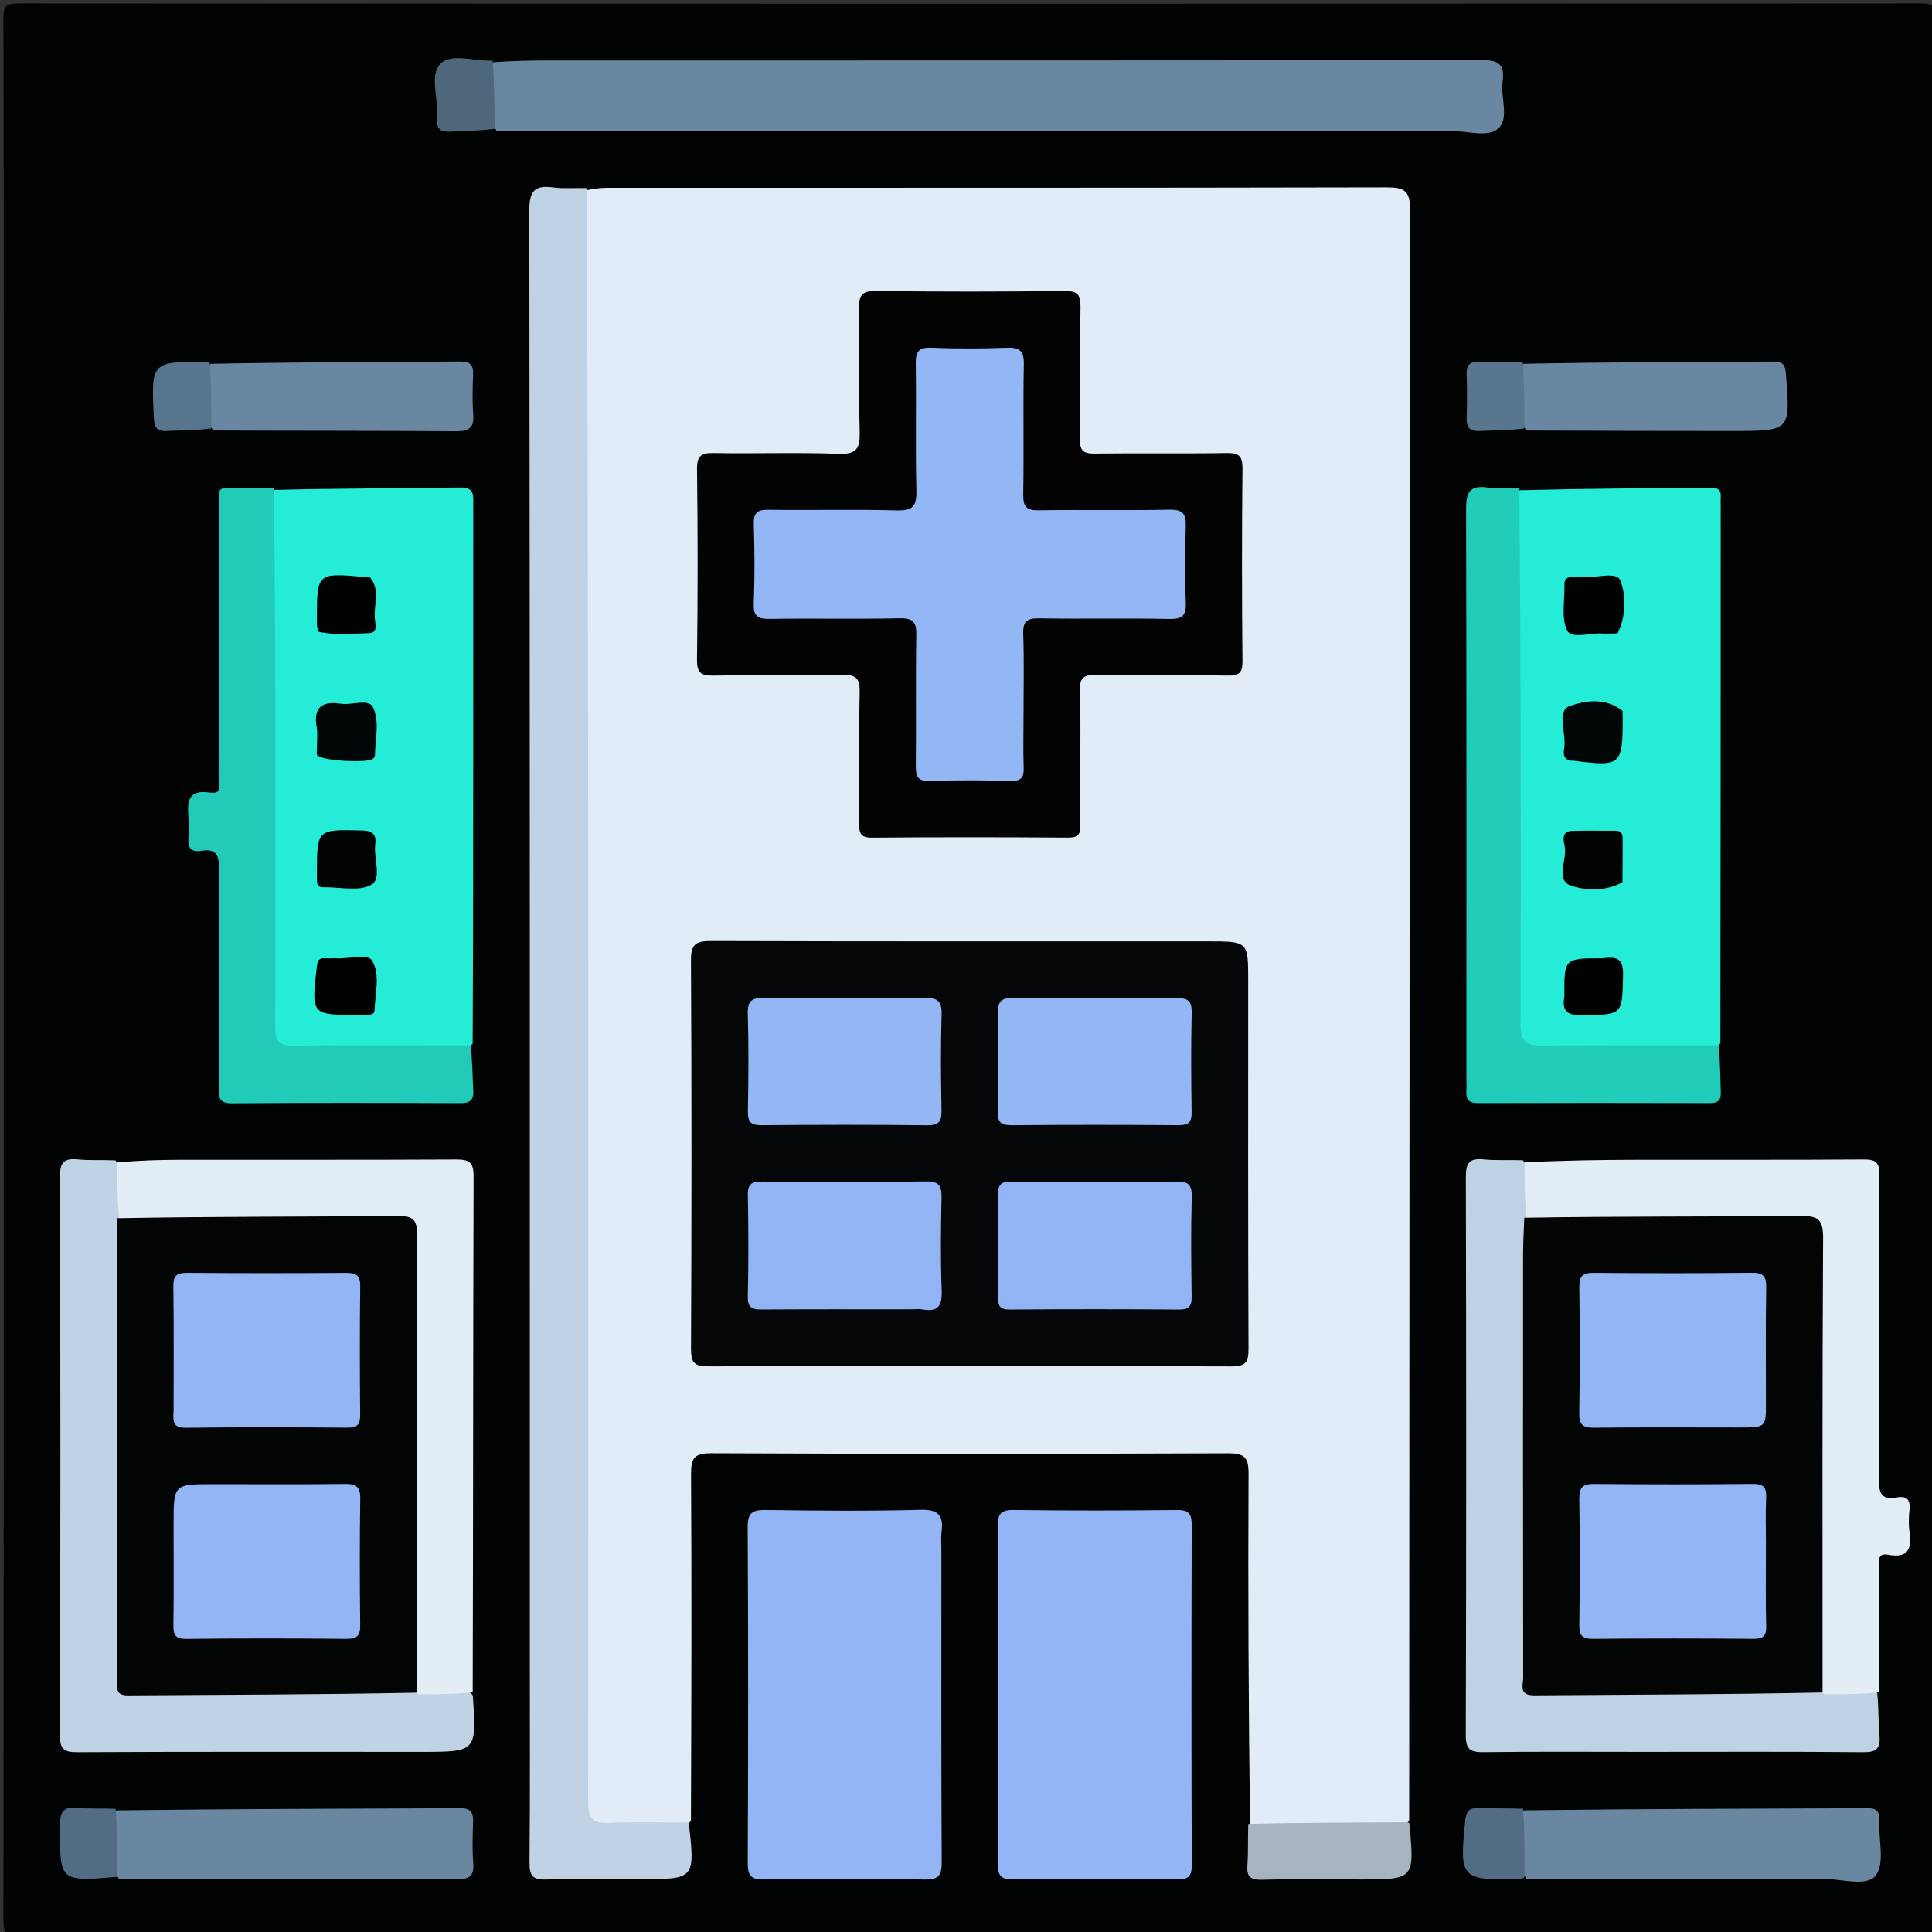 <svg version="1.1" id="Layer_1" xmlns="http://www.w3.org/2000/svg" xmlns:xlink="http://www.w3.org/1999/xlink" x="0px" y="0px"
	 width="100%" viewBox="0 0 512 512" enable-background="new 0 0 512 512" xml:space="preserve">
<rect x="0" y="0" width="512" height="512" fill="#333333" stroke="none"/>
<path fill="#010202" opacity="1" stroke="none" 
	d="
M1,177 
	C1,119.333 1.039,62.167 0.903,5 
	C0.895,1.575 1.576,0.903 5,0.905 
	C173,1.013 341,1.013 509,0.905 
	C512.424,0.903 513.097,1.576 513.095,5 
	C512.987,173 512.987,341 513.095,509 
	C513.097,512.424 512.424,513.097 509,513.095 
	C341,512.987 173,512.987 5,513.095 
	C1.576,513.097 0.901,512.424 0.905,509 
	C1.02,398.5 1,288 1,177 
z"/>
<path fill="#E2ECF6" opacity="1" stroke="none" 
	d="
M331.272,483.342 
	C330.871,452.192 330.716,421.396 330.876,390.601 
	C330.899,386.165 329.776,385.122 325.382,385.138 
	C279.766,385.314 234.15,385.326 188.534,385.124 
	C183.948,385.104 183.113,386.422 183.137,390.685 
	C183.315,421.15 183.22,451.617 183.108,482.542 
	C181.6,484.373 179.83,484.778 177.96,484.832 
	C172.295,484.995 166.623,485.11 160.967,484.796 
	C155.995,484.521 154.623,483.012 154.184,477.993 
	C154.01,476 154.071,473.996 154.071,471.997 
	C154.069,334.84 154.065,197.682 154.094,60.525 
	C154.095,57.238 153.517,53.825 155.674,50.361 
	C157.812,49.897 159.638,49.763 161.464,49.763 
	C230.083,49.752 298.703,49.802 367.323,49.649 
	C372.088,49.638 373.713,50.399 373.706,55.73 
	C373.519,197.799 373.546,339.868 373.445,482.387 
	C372.153,484.524 370.302,484.733 368.497,484.768 
	C357.624,484.979 346.749,484.94 335.875,484.794 
	C334.383,484.775 332.918,484.526 331.272,483.342 
z"/>
<path fill="#BFD3E5" opacity="1" stroke="none" 
	d="
M155.532,49.859 
	C155.977,192.516 155.99,335.063 155.86,477.61 
	C155.856,482.179 157.33,483.299 161.588,483.1 
	C168.401,482.781 175.24,483.012 182.536,483.006 
	C184.208,498.01 184.208,498.01 169.716,498.01 
	C161.386,498.01 153.049,497.831 144.727,498.095 
	C141.193,498.207 140.295,497.138 140.326,493.665 
	C140.494,474.84 140.406,456.012 140.406,437.184 
	C140.406,310.058 140.442,182.932 140.275,55.807 
	C140.268,50.644 141.615,48.996 146.589,49.668 
	C149.371,50.043 152.245,49.744 155.532,49.859 
z"/>
<path fill="#24ECD6" opacity="1" stroke="none" 
	d="
M402.715,129.912 
	C419.871,129.468 436.655,129.38 453.438,129.229 
	C455.394,129.212 456.177,129.971 456.012,131.871 
	C455.954,132.532 456.006,133.201 456.006,133.866 
	C456,181.26 455.994,228.655 455.923,276.512 
	C454.068,278.884 451.681,278.864 449.362,278.878 
	C436.394,278.956 423.425,278.998 410.458,278.872 
	C403.104,278.8 401.169,276.981 401.148,269.695 
	C401.021,225.138 401.062,180.58 401.119,136.022 
	C401.122,134.028 401.197,132.017 402.715,129.912 
z"/>
<path fill="#24ECD6" opacity="1" stroke="none" 
	d="
M72.703,129.827 
	C89.393,129.409 105.712,129.416 122.027,129.185 
	C125.754,129.133 125.425,131.29 125.424,133.692 
	C125.406,156.18 125.419,178.668 125.412,201.157 
	C125.403,226.143 125.382,251.13 125.259,276.578 
	C123.26,278.713 120.935,278.885 118.583,278.895 
	C105.604,278.951 92.624,279.005 79.645,278.877 
	C72.693,278.808 71.144,277.294 71.128,270.235 
	C71.025,225.639 71.061,181.043 71.103,136.446 
	C71.105,134.288 71.103,132.1 72.703,129.827 
z"/>
<path fill="#6987A0" opacity="1" stroke="none" 
	d="
M130.714,16.482 
	C136.205,16.084 141.37,16.012 146.534,16.011 
	C228.523,16.004 310.512,16.044 392.501,15.906 
	C397.003,15.898 398.86,16.942 398.204,21.597 
	C397.611,25.811 400.039,31.277 397.094,34.016 
	C394.423,36.501 389.126,34.736 384.995,34.737 
	C300.673,34.762 216.351,34.735 131.575,34.645 
	C127.749,28.79 128.87,22.824 130.714,16.482 
z"/>
<path fill="#93B5F5" opacity="1" stroke="none" 
	d="
M264.516,428 
	C264.516,419.845 264.627,412.188 264.462,404.537 
	C264.396,401.461 265.037,400.116 268.553,400.164 
	C283.028,400.362 297.508,400.338 311.984,400.176 
	C315.209,400.14 315.82,401.357 315.812,404.252 
	C315.729,434.205 315.719,464.159 315.826,494.112 
	C315.837,497.118 315.135,498.111 311.979,498.074 
	C297.503,497.906 283.023,497.894 268.548,498.08 
	C265.211,498.123 264.428,497.1 264.447,493.898 
	C264.58,472.099 264.516,450.299 264.516,428 
z"/>
<path fill="#93B5F5" opacity="1" stroke="none" 
	d="
M249.484,411.02 
	C249.484,438.809 249.412,466.101 249.57,493.391 
	C249.591,497.046 248.792,498.17 244.959,498.101 
	C230.818,497.847 216.669,497.877 202.527,498.086 
	C198.955,498.139 198.146,497.052 198.162,493.619 
	C198.296,463.998 198.318,434.376 198.144,404.756 
	C198.121,400.815 199.453,400.118 203.01,400.168 
	C216.653,400.362 230.307,400.486 243.943,400.118 
	C248.797,399.987 250.1,401.683 249.515,406.033 
	C249.317,407.504 249.484,409.025 249.484,411.02 
z"/>
<path fill="#BFD2E4" opacity="1" stroke="none" 
	d="
M497.49,448.654 
	C497.904,452.642 497.737,456.322 498.075,459.955 
	C498.4,463.447 497.264,464.388 493.736,464.354 
	C474.421,464.171 455.103,464.267 435.786,464.267 
	C421.631,464.267 407.475,464.165 393.323,464.34 
	C389.856,464.383 388.431,463.861 388.443,459.831 
	C388.598,410.541 388.584,361.249 388.462,311.958 
	C388.453,308.257 389.338,306.848 393.162,307.244 
	C396.458,307.584 399.816,307.33 403.596,307.475 
	C407.026,311.956 405.509,316.799 405.591,321.944 
	C406.012,324.563 405.892,326.73 405.893,328.888 
	C405.897,365.131 405.895,401.374 405.897,437.616 
	C405.897,439.611 405.912,441.605 406.007,443.599 
	C406.113,445.817 407.247,446.911 409.449,447.006 
	C411.444,447.092 413.438,447.095 415.433,447.105 
	C437.541,447.22 459.65,446.867 482.238,447.343 
	C487.547,447.324 492.437,446.286 497.49,448.654 
z"/>
<path fill="#C0D3E5" opacity="1" stroke="none" 
	d="
M124.75,448.674 
	C125.206,449.118 125.3,449.272 125.311,449.432 
	C126.318,464.266 126.318,464.266 111.592,464.266 
	C81.263,464.266 50.934,464.203 20.606,464.35 
	C17.007,464.367 15.875,463.691 15.887,459.795 
	C16.043,410.47 16.04,361.143 15.891,311.818 
	C15.879,307.92 17.039,306.901 20.66,307.254 
	C23.797,307.559 26.985,307.346 30.601,307.502 
	C34.02,311.984 32.506,316.821 32.591,321.961 
	C33.017,324.58 32.892,326.748 32.893,328.907 
	C32.898,364.835 32.896,400.762 32.897,436.69 
	C32.897,438.686 32.989,440.685 32.937,442.676 
	C32.852,445.906 34.429,447.152 37.519,447.076 
	C39.678,447.022 41.843,447.091 44.005,447.104 
	C65.624,447.234 87.245,446.837 109.347,447.354 
	C114.701,447.281 119.635,446.232 124.75,448.674 
z"/>
<path fill="#E3EDF6" opacity="1" stroke="none" 
	d="
M497.918,448.519 
	C493.209,448.996 488.567,449.01 483.459,449.012 
	C480.591,446.355 481.127,443.065 481.124,439.954 
	C481.082,404.313 481.104,368.672 481.095,333.031 
	C481.093,323.923 481.078,323.91 472.165,323.905 
	C452.346,323.894 432.527,323.919 412.708,323.883 
	C410.067,323.878 407.353,324.206 404.482,322.563 
	C404.06,317.675 404.034,313.07 404.028,308.039 
	C414.028,307.52 424.01,307.372 433.992,307.351 
	C453.976,307.31 473.961,307.414 493.945,307.264 
	C497.234,307.24 498.09,308.144 498.073,311.426 
	C497.936,338.237 498.056,365.05 497.926,391.862 
	C497.908,395.469 498.407,397.638 502.651,396.84 
	C505.154,396.369 506.334,397.331 506.038,400.062 
	C505.823,402.037 505.765,404.087 506.043,406.046 
	C506.676,410.519 505.596,413.006 500.421,412.033 
	C497.311,411.448 498.016,413.913 498.011,415.581 
	C497.978,426.406 497.988,437.231 497.918,448.519 
z"/>
<path fill="#21CBB8" opacity="1" stroke="none" 
	d="
M72.613,129.391 
	C73.049,177.084 73.059,224.68 72.925,272.275 
	C72.914,276.002 74.043,277.145 77.761,277.103 
	C93.236,276.928 108.715,277.034 124.671,277.037 
	C125.229,281.027 125.197,285.023 125.424,289.003 
	C125.58,291.732 124.361,292.354 121.881,292.345 
	C101.728,292.277 81.573,292.219 61.421,292.389 
	C57.741,292.42 57.977,290.469 57.981,288.025 
	C58.012,268.871 57.921,249.717 58.067,230.564 
	C58.094,226.975 57.595,224.757 53.334,225.484 
	C50.773,225.921 49.679,224.771 49.949,222.135 
	C50.117,220.487 50.07,218.801 49.961,217.142 
	C49.686,212.957 49.304,209.047 55.754,210.06 
	C59.2,210.6 57.936,207.399 57.942,205.77 
	C58.024,182.453 57.967,159.135 58.016,135.817 
	C58.032,128.266 56.955,129.353 64.657,129.252 
	C67.154,129.219 69.653,129.278 72.613,129.391 
z"/>
<path fill="#E3EDF6" opacity="1" stroke="none" 
	d="
M31.549,322.667 
	C31.103,317.762 31.063,313.129 31.037,308.069 
	C36.534,307.541 42.017,307.36 47.501,307.353 
	C71.984,307.321 96.467,307.398 120.95,307.271 
	C124.321,307.254 125.512,308.035 125.502,311.648 
	C125.37,357.116 125.399,402.585 125.269,448.507 
	C120.52,448.972 115.889,448.982 110.817,449.022 
	C107.427,446.683 108.141,443.312 108.135,440.251 
	C108.073,405.669 108.153,371.086 108.071,336.503 
	C108.038,322.238 109.717,324.001 95.66,323.927 
	C77.039,323.828 58.417,323.919 39.795,323.885 
	C37.157,323.88 34.453,324.203 31.549,322.667 
z"/>
<path fill="#21CCB9" opacity="1" stroke="none" 
	d="
M402.632,129.445 
	C403.068,176.907 403.085,224.24 402.965,271.573 
	C402.955,275.673 404.268,277.148 408.441,277.098 
	C423.939,276.911 439.44,277.015 455.399,276.992 
	C455.904,281.138 455.871,285.303 456.028,289.462 
	C456.11,291.642 455.26,292.338 453.135,292.332 
	C432.638,292.281 412.142,292.271 391.645,292.339 
	C389.141,292.347 388.426,291.254 388.604,289.021 
	C388.683,288.028 388.612,287.023 388.612,286.023 
	C388.611,235.698 388.661,185.373 388.524,135.049 
	C388.512,130.684 389.332,128.488 394.189,129.185 
	C396.804,129.56 399.511,129.293 402.632,129.445 
z"/>
<path fill="#6987A0" opacity="1" stroke="none" 
	d="
M30.735,479.776 
	C61.386,479.384 91.67,479.332 121.954,479.198 
	C124.602,479.186 125.469,480.219 125.379,482.742 
	C125.25,486.399 125.111,490.083 125.414,493.72 
	C125.72,497.397 124.17,498.074 120.836,498.061 
	C91.212,497.936 61.589,497.976 31.502,497.911 
	C27.881,492.045 28.813,486.081 30.735,479.776 
z"/>
<path fill="#6987A0" opacity="1" stroke="none" 
	d="
M403.73,479.763 
	C434.384,479.374 464.671,479.326 494.958,479.198 
	C497.441,479.188 498.116,480.196 498.019,482.475 
	C497.808,487.433 499.541,493.731 497.121,496.982 
	C494.761,500.153 488.107,497.924 483.354,497.942 
	C457.223,498.042 431.092,497.978 404.498,497.921 
	C400.885,492.051 401.808,486.078 403.73,479.763 
z"/>
<path fill="#6987A0" opacity="1" stroke="none" 
	d="
M403.687,96.409 
	C425.961,95.967 447.917,95.924 469.873,95.818 
	C472.055,95.808 473.054,96.302 473.258,98.809 
	C474.511,114.22 474.581,114.22 459.324,114.213 
	C441.19,114.204 423.057,114.185 404.459,114.094 
	C400.968,108.378 401.653,102.603 403.687,96.409 
z"/>
<path fill="#6987A0" opacity="1" stroke="none" 
	d="
M55.688,96.417 
	C77.994,95.974 99.98,95.942 121.966,95.804 
	C124.61,95.787 125.484,96.764 125.38,99.307 
	C125.236,102.8 125.135,106.319 125.407,109.797 
	C125.683,113.333 124.369,114.31 120.897,114.284 
	C99.573,114.127 78.249,114.183 56.461,114.087 
	C52.965,108.373 53.66,102.603 55.688,96.417 
z"/>
<path fill="#A6B3C1" opacity="1" stroke="none" 
	d="
M330.798,483.371 
	C344.79,483.003 358.655,483.018 372.937,482.935 
	C373.408,482.993 373.495,483.147 373.51,483.309 
	C374.868,498.082 374.868,498.083 360.358,498.083 
	C351.705,498.083 343.048,497.931 334.402,498.162 
	C331.237,498.246 330.345,497.258 330.571,494.233 
	C330.83,490.757 330.656,487.249 330.798,483.371 
z"/>
<path fill="#526D83" opacity="1" stroke="none" 
	d="
M403.635,479.341 
	C404.061,485.28 404.024,491.116 404.01,497.412 
	C403.537,497.917 403.04,497.997 402.543,498.007 
	C387.064,498.308 386.733,497.898 388.314,482.358 
	C388.547,480.064 389.34,479.077 391.674,479.148 
	C395.504,479.265 399.339,479.217 403.635,479.341 
z"/>
<path fill="#4E677B" opacity="1" stroke="none" 
	d="
M130.575,16.055 
	C131.04,21.981 131.039,27.84 131.079,34.135 
	C127.144,34.668 123.164,34.685 119.193,34.889 
	C116.563,35.025 115.542,33.881 115.793,31.365 
	C115.826,31.036 115.775,30.7 115.797,30.37 
	C116.101,25.772 113.837,19.852 116.695,16.92 
	C119.579,13.961 125.52,16.275 130.575,16.055 
z"/>
<path fill="#526D83" opacity="1" stroke="none" 
	d="
M30.639,479.355 
	C31.069,485.285 31.035,491.112 31.02,497.396 
	C15.732,498.691 15.83,498.691 15.9,483.624 
	C15.916,480.275 16.708,478.793 20.285,479.11 
	C23.56,479.4 26.877,479.223 30.639,479.355 
z"/>
<path fill="#58768E" opacity="1" stroke="none" 
	d="
M403.542,95.954 
	C404,101.712 403.995,107.396 403.993,113.549 
	C400.024,114.074 396.048,114.036 392.083,114.217 
	C389.449,114.336 388.586,113.207 388.67,110.698 
	C388.797,106.892 388.808,103.075 388.667,99.27 
	C388.571,96.679 389.581,95.723 392.147,95.828 
	C395.786,95.976 399.434,95.875 403.542,95.954 
z"/>
<path fill="#57758D" opacity="1" stroke="none" 
	d="
M55.544,95.962 
	C56.003,101.715 55.999,107.392 55.997,113.538 
	C52.042,114.066 48.08,114.025 44.13,114.22 
	C41.446,114.352 40.894,113.117 40.774,110.684 
	C40.033,95.733 39.979,95.736 55.544,95.962 
z"/>
<path fill="#050607" opacity="1" stroke="none" 
	d="
M319.955,249.471 
	C330.781,249.471 330.782,249.471 330.781,259.878 
	C330.781,292.375 330.722,324.872 330.865,357.369 
	C330.881,360.987 330.158,362.123 326.283,362.11 
	C280.121,361.958 233.958,361.964 187.796,362.103 
	C184.056,362.114 183.109,361.21 183.126,357.448 
	C183.284,323.119 183.302,288.788 183.114,254.459 
	C183.09,250.115 184.518,249.372 188.475,249.385 
	C232.137,249.521 275.8,249.471 319.955,249.471 
z"/>
<path fill="#030304" opacity="1" stroke="none" 
	d="
M286.268,205.998 
	C286.268,210.495 286.152,214.498 286.31,218.489 
	C286.407,220.963 285.804,221.991 283.037,221.972 
	C265.714,221.852 248.388,221.83 231.065,221.985 
	C227.868,222.014 227.676,220.58 227.694,218.093 
	C227.78,206.6 227.584,195.102 227.819,183.613 
	C227.893,179.991 227.126,178.758 223.231,178.858 
	C211.911,179.15 200.577,178.84 189.253,179.037 
	C185.953,179.095 184.667,178.54 184.716,174.807 
	C184.938,157.986 184.931,141.158 184.721,124.336 
	C184.675,120.626 185.965,120.008 189.285,120.068 
	C200.275,120.267 211.283,119.858 222.261,120.274 
	C227.109,120.458 227.943,118.752 227.827,114.426 
	C227.539,103.606 227.869,92.77 227.654,81.947 
	C227.584,78.408 228.235,77.05 232.214,77.109 
	C248.868,77.358 265.529,77.305 282.185,77.137 
	C285.518,77.103 286.396,78.08 286.342,81.345 
	C286.152,93.003 286.38,104.667 286.194,116.325 
	C286.143,119.458 287.1,120.253 290.134,120.21 
	C301.792,120.044 313.457,120.265 325.114,120.066 
	C328.416,120.009 329.295,120.954 329.263,124.234 
	C329.099,141.224 329.102,158.216 329.263,175.206 
	C329.293,178.346 328.386,179.083 325.349,179.035 
	C313.691,178.853 302.027,179.083 290.369,178.883 
	C287.101,178.828 286.081,179.688 286.19,183.013 
	C286.437,190.501 286.268,198.002 286.268,205.998 
z"/>
<path fill="#010707" opacity="1" stroke="none" 
	d="
M430.007,188.428 
	C430.023,189.384 430.025,189.882 430.025,190.38 
	C430.033,202.792 429.54,203.22 417.128,201.607 
	C416.8,201.564 416.456,201.614 416.135,201.545 
	C413.968,201.08 414.391,199.264 414.567,197.94 
	C415.066,194.181 412.415,188.393 416.014,187.107 
	C419.985,185.689 425.537,184.762 430.007,188.428 
z"/>
<path fill="#000101" opacity="1" stroke="none" 
	d="
M424.901,253.963 
	C428.941,253.349 430.214,254.498 430.124,258.412 
	C429.88,269.005 430.09,268.851 419.515,269.049 
	C415.766,269.119 413.815,268.316 414.569,264.227 
	C414.598,264.066 414.573,263.895 414.572,263.729 
	C414.537,253.963 414.537,253.963 424.901,253.963 
z"/>
<path fill="#010403" opacity="1" stroke="none" 
	d="
M429.963,233.806 
	C425.5,236.243 420.408,236.048 416.468,234.754 
	C411.99,233.285 415.388,227.879 414.66,224.285 
	C414.362,222.812 413.689,220.276 416.675,220.189 
	C420.482,220.078 424.295,220.179 428.105,220.151 
	C430.128,220.135 430.01,221.545 430.012,222.887 
	C430.017,226.366 430.009,229.845 429.963,233.806 
z"/>
<path fill="#000202" opacity="1" stroke="none" 
	d="
M428.676,167.851 
	C427.043,167.903 425.874,167.998 424.722,167.896 
	C421.462,167.607 416.47,169.448 415.323,167.102 
	C413.671,163.725 414.714,159.033 414.592,154.904 
	C414.547,153.393 415.36,152.872 416.744,152.912 
	C417.573,152.936 418.412,152.828 419.231,152.919 
	C422.773,153.316 428.425,151.256 429.425,153.876 
	C430.965,157.912 430.949,163.184 428.676,167.851 
z"/>
<path fill="#010707" opacity="1" stroke="none" 
	d="
M83.977,198.688 
	C83.975,196.396 84.234,194.524 83.926,192.752 
	C82.985,187.338 85.423,185.735 90.397,186.506 
	C93.285,186.954 97.664,185.082 98.826,187.4 
	C100.681,191.104 99.431,195.824 99.367,200.116 
	C99.362,200.41 99.175,200.754 98.969,200.983 
	C97.735,202.356 85.37,201.666 84.047,200.13 
	C83.877,199.932 83.994,199.486 83.977,198.688 
z"/>
<path fill="#000101" opacity="1" stroke="none" 
	d="
M96.874,268.957 
	C95.888,268.963 95.39,268.963 94.892,268.963 
	C82.464,268.966 82.501,268.97 83.946,256.32 
	C84.128,254.723 84.421,253.805 86.215,253.955 
	C87.204,254.038 88.212,253.898 89.203,253.975 
	C92.476,254.232 97.384,252.436 98.678,254.69 
	C100.786,258.362 99.421,263.373 99.248,267.819 
	C99.206,268.895 98.191,268.899 96.874,268.957 
z"/>
<path fill="#010403" opacity="1" stroke="none" 
	d="
M83.983,231.872 
	C83.981,219.699 83.979,219.797 95.784,220.073 
	C98.593,220.139 99.791,220.934 99.441,223.755 
	C98.982,227.45 101.27,232.843 98.41,234.472 
	C95.134,236.336 90.069,235.058 85.781,235.14 
	C83.693,235.179 84.037,233.637 83.983,231.872 
z"/>
<path fill="#000202" opacity="1" stroke="none" 
	d="
M83.997,165.733 
	C83.987,164.927 83.985,164.595 83.985,164.263 
	C83.978,151.782 83.978,151.783 96.634,152.907 
	C97.129,152.951 97.874,152.756 98.087,153.014 
	C100.915,156.448 98.89,160.496 99.367,164.244 
	C99.53,165.52 100.095,167.71 97.862,167.784 
	C93.429,167.931 88.962,168.358 84.553,167.472 
	C84.297,167.421 84.185,166.646 83.997,165.733 
z"/>
<path fill="#030404" opacity="1" stroke="none" 
	d="
M403.953,322.714 
	C428.417,322.301 452.75,322.456 477.08,322.23 
	C481.725,322.187 483.172,323.056 483.142,328.067 
	C482.901,368.064 483.007,408.064 483,448.531 
	C457.521,449.078 432.049,449.102 406.577,449.292 
	C402.418,449.323 403.66,446.538 403.657,444.536 
	C403.605,407.565 403.614,370.595 403.628,333.624 
	C403.629,330.132 403.754,326.64 403.953,322.714 
z"/>
<path fill="#030404" opacity="1" stroke="none" 
	d="
M31.105,322.838 
	C55.949,322.379 80.756,322.452 105.561,322.254 
	C109.517,322.222 110.547,323.31 110.533,327.239 
	C110.386,367.529 110.439,407.818 110.405,448.579 
	C84.909,449.113 59.444,449.125 33.98,449.304 
	C30.916,449.325 30.979,447.808 30.982,445.632 
	C31.035,404.848 31.047,364.064 31.105,322.838 
z"/>
<path fill="#92B4F4" opacity="1" stroke="none" 
	d="
M289,313.175 
	C296.818,313.175 304.138,313.298 311.451,313.117 
	C314.506,313.041 315.926,313.618 315.828,317.141 
	C315.583,325.949 315.668,334.769 315.797,343.581 
	C315.834,346.109 315.199,347.067 312.487,347.046 
	C297.521,346.928 282.552,346.936 267.586,347.042 
	C265.126,347.059 264.47,346.24 264.497,343.9 
	C264.601,334.755 264.613,325.606 264.494,316.461 
	C264.459,313.762 265.549,313.087 268.045,313.133 
	C274.861,313.259 281.682,313.176 289,313.175 
z"/>
<path fill="#92B4F4" opacity="1" stroke="none" 
	d="
M240.968,346.99 
	C227.667,346.99 214.86,346.941 202.054,347.032 
	C199.518,347.05 198.112,346.764 198.183,343.622 
	C198.383,334.646 198.362,325.66 198.192,316.682 
	C198.136,313.69 199.327,313.108 202.009,313.127 
	C216.477,313.23 230.949,313.29 245.416,313.093 
	C248.89,313.046 249.587,314.311 249.522,317.42 
	C249.351,325.566 249.232,333.727 249.562,341.863 
	C249.727,345.935 248.724,347.783 244.452,347.016 
	C243.485,346.842 242.461,346.99 240.968,346.99 
z"/>
<path fill="#93B6F5" opacity="1" stroke="none" 
	d="
M264.542,287.989 
	C264.543,281.176 264.664,274.856 264.49,268.545 
	C264.409,265.641 265.12,264.443 268.319,264.477 
	C282.778,264.631 297.24,264.601 311.7,264.494 
	C314.558,264.473 315.889,265.051 315.812,268.315 
	C315.605,277.12 315.661,285.933 315.791,294.741 
	C315.829,297.308 315.073,298.209 312.427,298.191 
	C297.635,298.088 282.84,298.066 268.049,298.205 
	C265.103,298.233 264.254,297.198 264.507,294.467 
	C264.691,292.49 264.543,290.481 264.542,287.989 
z"/>
<path fill="#93B6F5" opacity="1" stroke="none" 
	d="
M219,264.542 
	C227.977,264.542 236.457,264.676 244.929,264.476 
	C248.233,264.398 249.654,265.105 249.54,268.792 
	C249.278,277.26 249.348,285.745 249.517,294.218 
	C249.575,297.145 248.91,298.256 245.704,298.218 
	C231.079,298.045 216.451,298.072 201.826,298.202 
	C198.94,298.228 198.15,297.288 198.201,294.495 
	C198.358,285.855 198.43,277.205 198.175,268.57 
	C198.07,265.043 199.48,264.384 202.546,264.491 
	C207.858,264.677 213.182,264.542 219,264.542 
z"/>
<path fill="#93B6F5" opacity="1" stroke="none" 
	d="
M271.245,189.999 
	C271.244,194.831 271.128,199.169 271.287,203.496 
	C271.38,206.034 270.635,207.014 267.937,206.951 
	C260.774,206.784 253.599,206.711 246.442,206.976 
	C243.084,207.1 242.674,205.69 242.704,202.874 
	C242.828,191.376 242.63,179.874 242.833,168.378 
	C242.893,164.979 242.109,163.785 238.483,163.86 
	C226.989,164.097 215.485,163.844 203.988,164.015 
	C200.844,164.062 199.621,163.368 199.753,159.953 
	C200.024,152.963 199.989,145.951 199.764,138.959 
	C199.663,135.805 200.728,135.047 203.749,135.092 
	C215.079,135.262 226.419,134.957 237.743,135.264 
	C242.035,135.38 242.956,133.972 242.854,129.931 
	C242.57,118.772 242.86,107.6 242.689,96.436 
	C242.641,93.258 243.389,92.016 246.815,92.154 
	C253.471,92.422 260.152,92.411 266.808,92.159 
	C270.246,92.028 271.394,92.988 271.326,96.56 
	C271.107,108.055 271.361,119.559 271.171,131.055 
	C271.117,134.356 272.084,135.293 275.379,135.236 
	C286.875,135.039 298.379,135.307 309.874,135.074 
	C313.479,135.001 314.367,136.176 314.239,139.583 
	C313.989,146.24 313.976,152.92 314.244,159.576 
	C314.383,163.018 313.465,164.109 309.888,164.035 
	C298.393,163.799 286.889,164.063 275.393,163.873 
	C272.155,163.82 271.051,164.646 271.168,168.003 
	C271.418,175.16 271.245,182.333 271.245,189.999 
z"/>
<path fill="#92B5F4" opacity="1" stroke="none" 
	d="
M460.957,378.302 
	C447.807,378.301 435.153,378.213 422.502,378.365 
	C419.5,378.401 418.468,377.649 418.521,374.493 
	C418.708,363.341 418.669,352.184 418.542,341.03 
	C418.51,338.207 419.418,337.296 422.253,337.319 
	C436.237,337.437 450.224,337.468 464.207,337.299 
	C467.358,337.261 468.116,338.251 468.063,341.264 
	C467.886,351.417 467.996,361.574 467.996,371.73 
	C467.996,378.296 467.995,378.296 460.957,378.302 
z"/>
<path fill="#93B5F5" opacity="1" stroke="none" 
	d="
M467.995,409.004 
	C467.995,416.663 467.881,423.826 468.054,430.982 
	C468.118,433.654 467.22,434.329 464.655,434.31 
	C450.502,434.201 436.347,434.187 422.195,434.316 
	C419.354,434.342 418.502,433.479 418.538,430.652 
	C418.679,419.498 418.693,408.339 418.532,397.185 
	C418.486,394.072 419.542,393.233 422.548,393.262 
	C436.534,393.396 450.523,393.402 464.508,393.256 
	C467.486,393.225 468.182,394.307 468.044,397.018 
	C467.85,400.838 467.995,404.675 467.995,409.004 
z"/>
<path fill="#92B5F4" opacity="1" stroke="none" 
	d="
M46.004,373.903 
	C46.004,362.591 46.099,351.767 45.941,340.946 
	C45.899,338.069 46.817,337.292 49.611,337.316 
	C63.596,337.439 77.584,337.42 91.569,337.33 
	C94.186,337.313 95.507,337.793 95.466,340.853 
	C95.314,352.173 95.352,363.497 95.446,374.818 
	C95.466,377.263 94.937,378.376 92.173,378.353 
	C77.854,378.236 63.533,378.195 49.217,378.377 
	C45.867,378.419 45.798,376.745 46.004,373.903 
z"/>
<path fill="#93B5F5" opacity="1" stroke="none" 
	d="
M46.005,404.033 
	C46.005,393.32 46.005,393.32 56.456,393.32 
	C68.113,393.321 79.77,393.405 91.425,393.263 
	C94.397,393.227 95.516,394.012 95.47,397.159 
	C95.304,408.313 95.324,419.473 95.461,430.628 
	C95.495,433.422 94.705,434.345 91.829,434.318 
	C77.676,434.185 63.52,434.167 49.367,434.329 
	C46.264,434.364 45.925,433.057 45.96,430.505 
	C46.078,421.847 46.005,413.187 46.005,404.033 
z"/>
</svg>